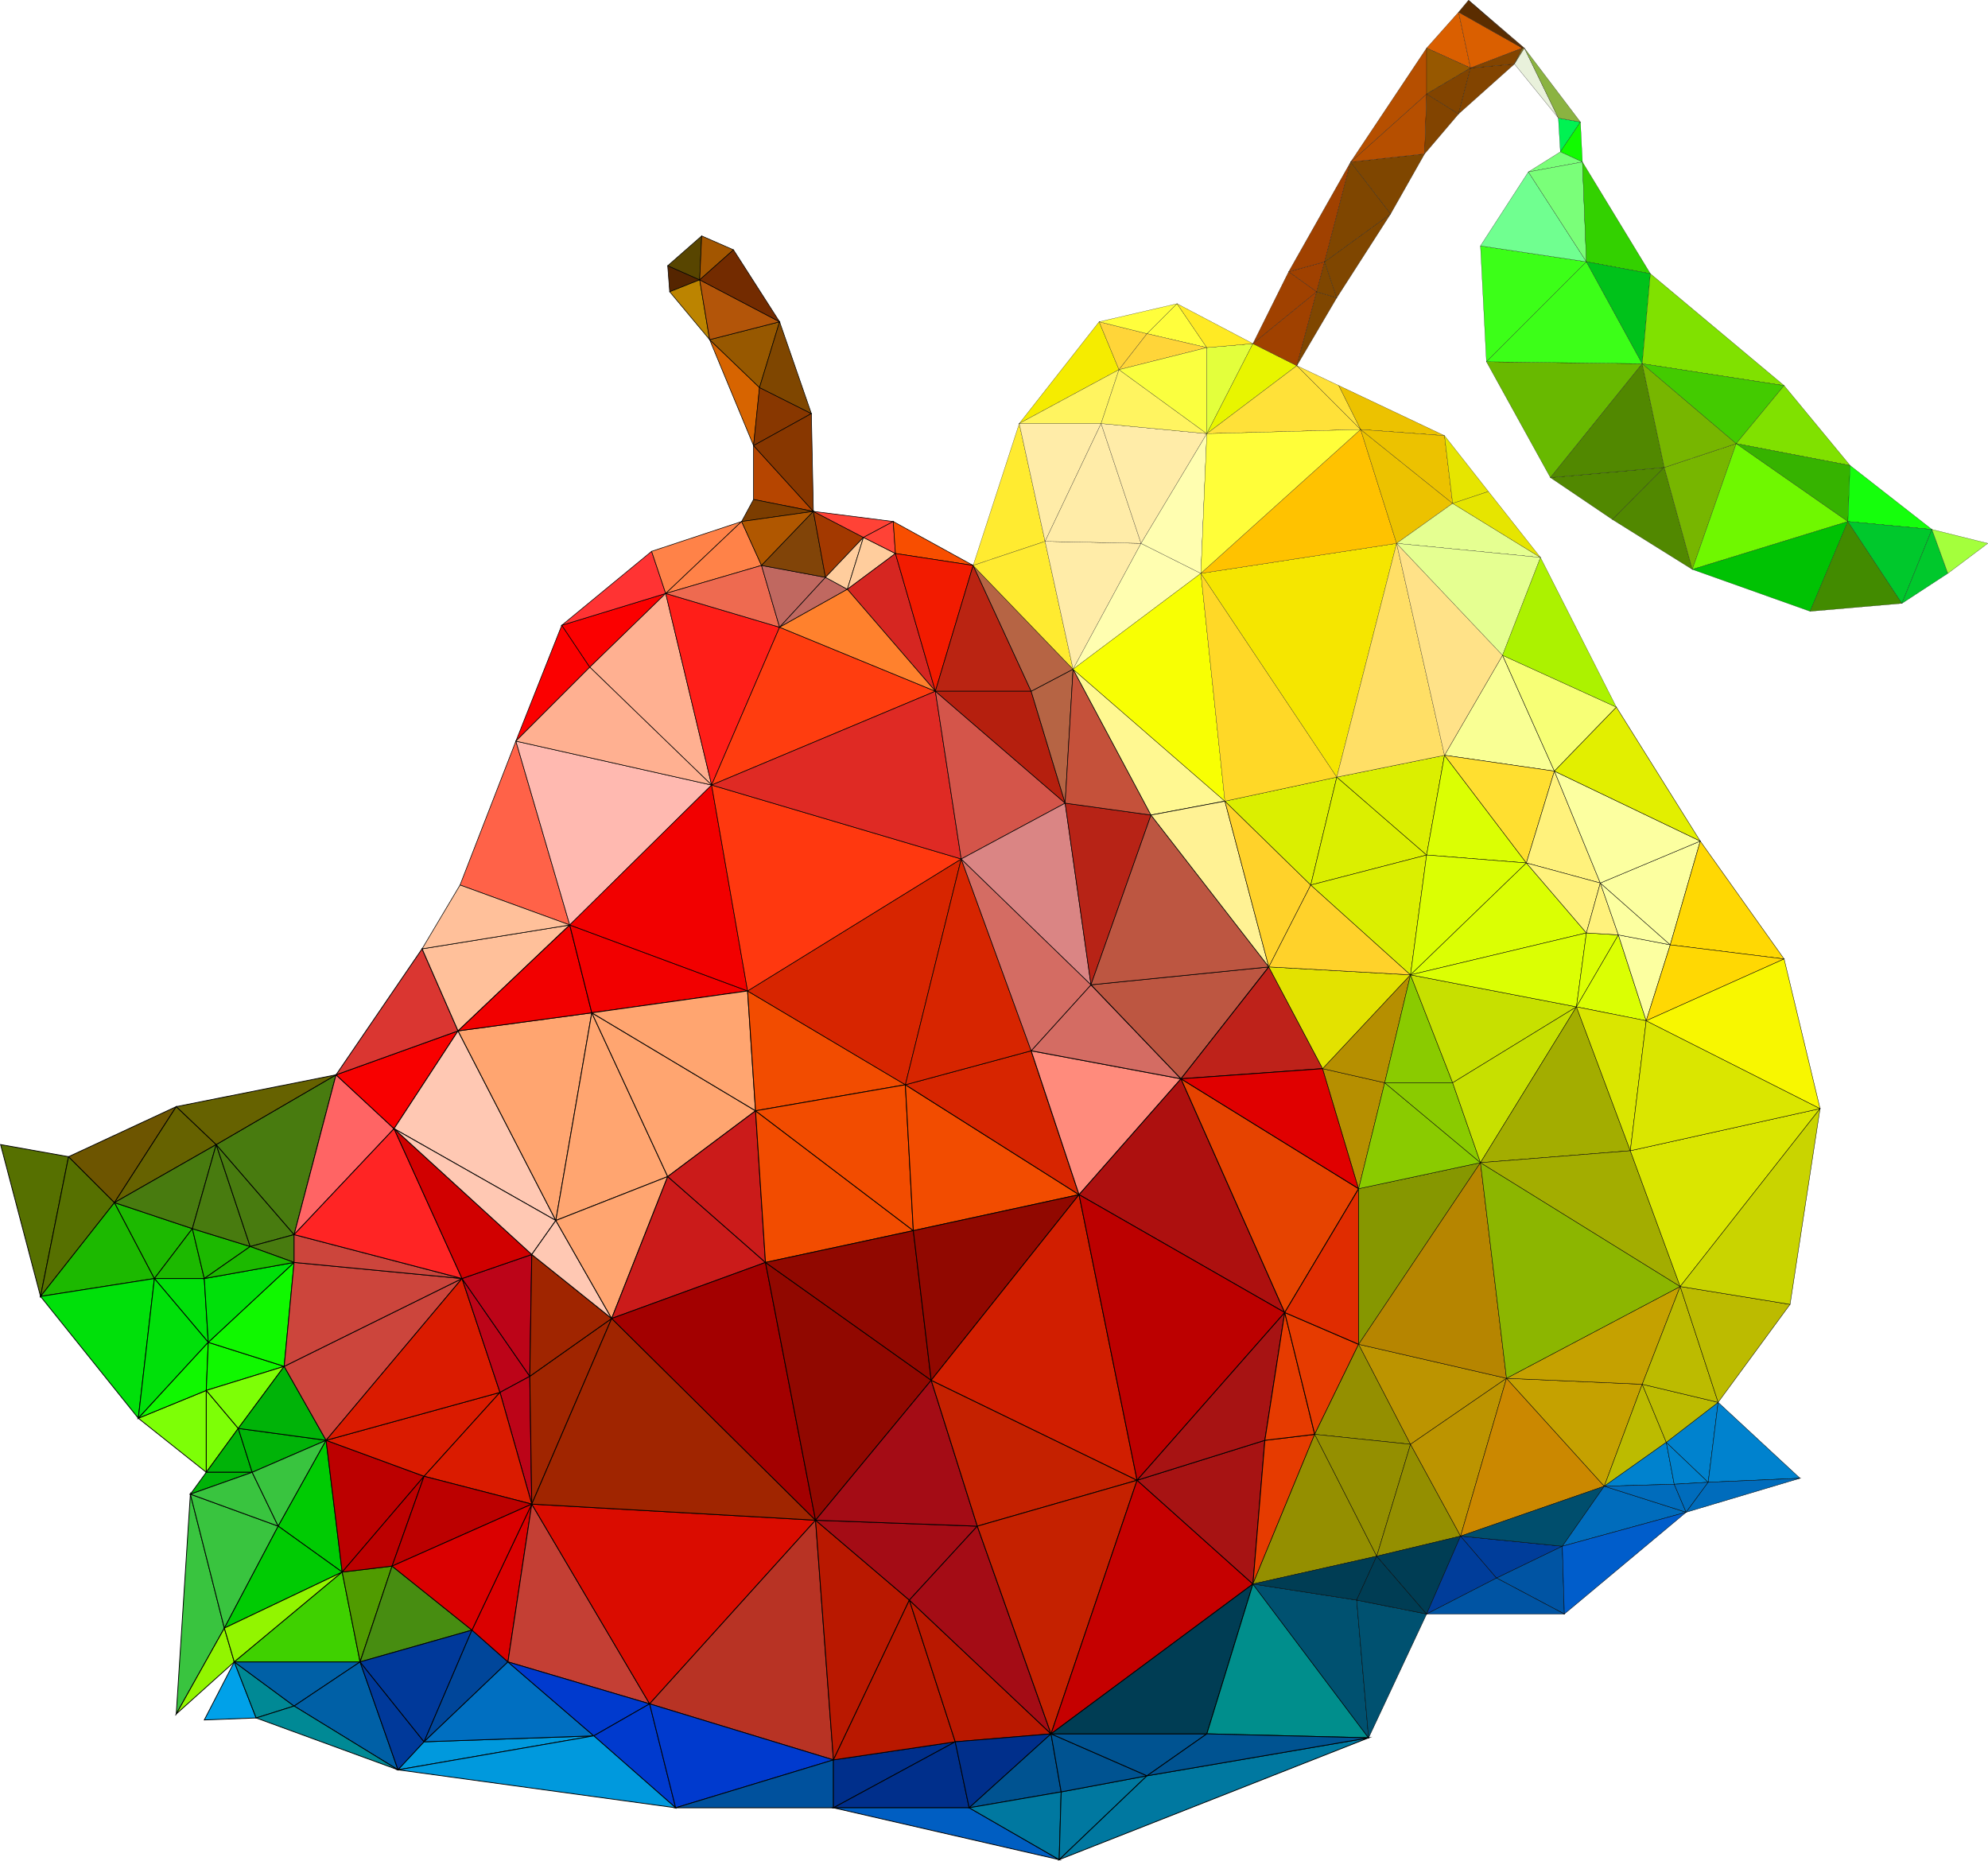 <?xml version="1.0" encoding="utf-8"?>
<!-- Generator: Adobe Illustrator 24.1.0, SVG Export Plug-In . SVG Version: 6.00 Build 0)  -->
<svg version="1.1" baseProfile="tiny" id="图层_1"
	 xmlns="http://www.w3.org/2000/svg" xmlns:xlink="http://www.w3.org/1999/xlink" x="0px" y="0px" viewBox="0 0 1000.4 936.2"
	 xml:space="preserve">
<g>
	<g>
		<polygon fill="#567000" stroke="#000000" stroke-width="0.4" stroke-miterlimit="10" points="0.3,575.9 20.4,652.3 34.5,582 		"/>
		<polygon fill="#567000" stroke="#000000" stroke-width="0.4" stroke-miterlimit="10" points="34.5,582 20.4,652.3 57.6,605.1 		
			"/>
		<polygon fill="#1CB900" stroke="#000000" stroke-width="0.4" stroke-miterlimit="10" points="57.6,605.1 20.4,652.3 77.7,643.3 		
			"/>
		<polygon fill="#00E00A" stroke="#000000" stroke-width="0.4" stroke-miterlimit="10" points="20.4,652.3 69.6,713.6 77.7,643.3 		
			"/>
		<polygon fill="#6D5500" stroke="#000000" stroke-width="0.4" stroke-miterlimit="10" points="34.5,582 57.6,605.1 88.7,556.8 		
			"/>
		<polygon fill="#1CB900" stroke="#000000" stroke-width="0.4" stroke-miterlimit="10" points="57.6,605.1 77.7,643.3 96.8,618.2 		
			"/>
		<polygon fill="#1CB900" stroke="#000000" stroke-width="0.4" stroke-miterlimit="10" points="96.8,618.2 77.7,643.3 102.8,643.3 
					"/>
		<polygon fill="#7DFF06" stroke="#000000" stroke-width="0.4" stroke-miterlimit="10" points="69.6,713.6 103.8,740.8 103.8,699.6 
					"/>
		<polygon fill="#00E00A" stroke="#000000" stroke-width="0.4" stroke-miterlimit="10" points="102.8,643.3 77.7,643.3 104.8,675.4 
					"/>
		<polygon fill="#00E00A" stroke="#000000" stroke-width="0.4" stroke-miterlimit="10" points="77.7,643.3 69.6,713.6 104.8,675.4 
					"/>
		<polygon fill="#10F800" stroke="#000000" stroke-width="0.4" stroke-miterlimit="10" points="69.6,713.6 103.8,699.6 104.8,675.4 
					"/>
		<polygon fill="#666200" stroke="#000000" stroke-width="0.4" stroke-miterlimit="10" points="88.7,556.8 57.6,605.1 108.8,575.9 
					"/>
		<polygon fill="#487B0F" stroke="#000000" stroke-width="0.4" stroke-miterlimit="10" points="57.6,605.1 96.8,618.2 108.8,575.9 
					"/>
		<polygon fill="#39C43F" stroke="#000000" stroke-width="0.4" stroke-miterlimit="10" points="95.8,751.8 88.7,862.4 112.9,819.2 
					"/>
		<polygon fill="#92F500" stroke="#000000" stroke-width="0.4" stroke-miterlimit="10" points="112.9,819.2 88.7,862.4 117.9,836.2 
					"/>
		<polygon fill="#7DFF06" stroke="#000000" stroke-width="0.4" stroke-miterlimit="10" points="103.8,699.6 103.8,740.8 
			119.9,718.7 		"/>
		<polygon fill="#1CB900" stroke="#000000" stroke-width="0.4" stroke-miterlimit="10" points="96.8,618.2 102.8,643.3 125.9,627.2 
					"/>
		<polygon fill="#487B0F" stroke="#000000" stroke-width="0.4" stroke-miterlimit="10" points="108.8,575.9 96.8,618.2 125.9,627.2 
					"/>
		<polygon fill="#00B308" stroke="#000000" stroke-width="0.4" stroke-miterlimit="10" points="119.9,718.7 103.8,740.8 
			126.9,740.8 		"/>
		<polygon fill="#00B308" stroke="#000000" stroke-width="0.4" stroke-miterlimit="10" points="103.8,740.8 95.8,751.8 126.9,740.8 
					"/>
		<polygon fill="#00A1E9" stroke="#000000" stroke-width="0.4" stroke-miterlimit="10" points="117.9,836.2 102.8,865.4 
			128.9,864.4 		"/>
		<polygon fill="#39C43F" stroke="#000000" stroke-width="0.4" stroke-miterlimit="10" points="95.8,751.8 112.9,819.2 140,767.9 		
			"/>
		<polygon fill="#39C43F" stroke="#000000" stroke-width="0.4" stroke-miterlimit="10" points="126.9,740.8 95.8,751.8 140,767.9 		
			"/>
		<polygon fill="#10F800" stroke="#000000" stroke-width="0.4" stroke-miterlimit="10" points="104.8,675.4 103.8,699.6 143,687.5 
					"/>
		<polygon fill="#7DFF06" stroke="#000000" stroke-width="0.4" stroke-miterlimit="10" points="103.8,699.6 119.9,718.7 143,687.5 
					"/>
		<polygon fill="#487B0F" stroke="#000000" stroke-width="0.4" stroke-miterlimit="10" points="108.8,575.9 125.9,627.2 148,621.2 
					"/>
		<polygon fill="#487B0F" stroke="#000000" stroke-width="0.4" stroke-miterlimit="10" points="148,621.2 125.9,627.2 148,635.2 		
			"/>
		<polygon fill="#10F800" stroke="#000000" stroke-width="0.4" stroke-miterlimit="10" points="104.8,675.4 143,687.5 148,635.2 		
			"/>
		<polygon fill="#00E00A" stroke="#000000" stroke-width="0.4" stroke-miterlimit="10" points="102.8,643.3 104.8,675.4 148,635.2 
					"/>
		<polygon fill="#1CB900" stroke="#000000" stroke-width="0.4" stroke-miterlimit="10" points="125.9,627.2 102.8,643.3 148,635.2 
					"/>
		<polygon fill="#008995" stroke="#000000" stroke-width="0.4" stroke-miterlimit="10" points="117.9,836.2 128.9,864.4 148,858.4 
					"/>
		<polygon fill="#00B308" stroke="#000000" stroke-width="0.4" stroke-miterlimit="10" points="119.9,718.7 126.9,740.8 
			164.1,724.7 		"/>
		<polygon fill="#00B308" stroke="#000000" stroke-width="0.4" stroke-miterlimit="10" points="143,687.5 119.9,718.7 164.1,724.7 
					"/>
		<polygon fill="#39C43F" stroke="#000000" stroke-width="0.4" stroke-miterlimit="10" points="126.9,740.8 140,767.9 164.1,724.7 
					"/>
		<polygon fill="#487B0F" stroke="#000000" stroke-width="0.4" stroke-miterlimit="10" points="108.8,575.9 148,621.2 169.1,540.8 
					"/>
		<polygon fill="#666200" stroke="#000000" stroke-width="0.4" stroke-miterlimit="10" points="88.7,556.8 108.8,575.9 169.1,540.8 
					"/>
		<polygon fill="#00CB03" stroke="#000000" stroke-width="0.4" stroke-miterlimit="10" points="164.1,724.7 140,767.9 172.2,791 		
			"/>
		<polygon fill="#00CB03" stroke="#000000" stroke-width="0.4" stroke-miterlimit="10" points="140,767.9 112.9,819.2 172.2,791 		
			"/>
		<polygon fill="#92F500" stroke="#000000" stroke-width="0.4" stroke-miterlimit="10" points="112.9,819.2 117.9,836.2 172.2,791 
					"/>
		<polygon fill="#0060A6" stroke="#000000" stroke-width="0.4" stroke-miterlimit="10" points="117.9,836.2 148,858.4 181.2,836.2 
					"/>
		<polygon fill="#3FD100" stroke="#000000" stroke-width="0.4" stroke-miterlimit="10" points="172.2,791 117.9,836.2 181.2,836.2 
					"/>
		<polygon fill="#509B00" stroke="#000000" stroke-width="0.4" stroke-miterlimit="10" points="172.2,791 181.2,836.2 197.3,788 		
			"/>
		<polygon fill="#FF6464" stroke="#000000" stroke-width="0.4" stroke-miterlimit="10" points="169.1,540.8 148,621.2 198.3,567.9 
					"/>
		<polygon fill="#0060A6" stroke="#000000" stroke-width="0.4" stroke-miterlimit="10" points="181.2,836.2 148,858.4 200.3,890.5 
					"/>
		<polygon fill="#008995" stroke="#000000" stroke-width="0.4" stroke-miterlimit="10" points="148,858.4 128.9,864.4 200.3,890.5 
					"/>
		<polygon fill="#BC0000" stroke="#000000" stroke-width="0.4" stroke-miterlimit="10" points="164.1,724.7 172.2,791 213.4,742.8 
					"/>
		<polygon fill="#BC0000" stroke="#000000" stroke-width="0.4" stroke-miterlimit="10" points="172.2,791 197.3,788 213.4,742.8 		
			"/>
		<polygon fill="#00399A" stroke="#000000" stroke-width="0.4" stroke-miterlimit="10" points="181.2,836.2 200.3,890.5 
			213.4,876.4 		"/>
		<polygon fill="#F80000" stroke="#000000" stroke-width="0.4" stroke-miterlimit="10" points="169.1,540.8 198.3,567.9 
			230.5,518.7 		"/>
		<polygon fill="#DA3631" stroke="#000000" stroke-width="0.4" stroke-miterlimit="10" points="212.4,477.4 169.1,540.8 
			230.5,518.7 		"/>
		<polygon fill="#CC453C" stroke="#000000" stroke-width="0.4" stroke-miterlimit="10" points="143,687.5 164.1,724.7 232.5,643.3 
					"/>
		<polygon fill="#CC453C" stroke="#000000" stroke-width="0.4" stroke-miterlimit="10" points="148,635.2 143,687.5 232.5,643.3 		
			"/>
		<polygon fill="#CC453C" stroke="#000000" stroke-width="0.4" stroke-miterlimit="10" points="148,621.2 148,635.2 232.5,643.3 		
			"/>
		<polygon fill="#FF2424" stroke="#000000" stroke-width="0.4" stroke-miterlimit="10" points="198.3,567.9 148,621.2 232.5,643.3 
					"/>
		<polygon fill="#478D11" stroke="#000000" stroke-width="0.4" stroke-miterlimit="10" points="197.3,788 181.2,836.2 237.5,820.2 
					"/>
		<polygon fill="#00399A" stroke="#000000" stroke-width="0.4" stroke-miterlimit="10" points="181.2,836.2 213.4,876.4 
			237.5,820.2 		"/>
		<polygon fill="#DA1B00" stroke="#000000" stroke-width="0.4" stroke-miterlimit="10" points="164.1,724.7 213.4,742.8 
			251.6,700.6 		"/>
		<polygon fill="#DA1B00" stroke="#000000" stroke-width="0.4" stroke-miterlimit="10" points="232.5,643.3 164.1,724.7 
			251.6,700.6 		"/>
		<polygon fill="#00469A" stroke="#000000" stroke-width="0.4" stroke-miterlimit="10" points="237.5,820.2 213.4,876.4 
			255.6,836.2 		"/>
		<polygon fill="#BC0418" stroke="#000000" stroke-width="0.4" stroke-miterlimit="10" points="232.5,643.3 251.6,700.6 
			266.6,692.5 		"/>
		<polygon fill="#DA0000" stroke="#000000" stroke-width="0.4" stroke-miterlimit="10" points="237.5,820.2 255.6,836.2 
			267.6,756.8 		"/>
		<polygon fill="#BC0418" stroke="#000000" stroke-width="0.4" stroke-miterlimit="10" points="266.6,692.5 251.6,700.6 
			267.6,756.8 		"/>
		<polygon fill="#DA1B00" stroke="#000000" stroke-width="0.4" stroke-miterlimit="10" points="251.6,700.6 213.4,742.8 
			267.6,756.8 		"/>
		<polygon fill="#BC0000" stroke="#000000" stroke-width="0.4" stroke-miterlimit="10" points="213.4,742.8 197.3,788 267.6,756.8 
					"/>
		<polygon fill="#DA0000" stroke="#000000" stroke-width="0.4" stroke-miterlimit="10" points="197.3,788 237.5,820.2 267.6,756.8 
					"/>
		<polygon fill="#BC0418" stroke="#000000" stroke-width="0.4" stroke-miterlimit="10" points="232.5,643.3 266.6,692.5 
			267.6,631.2 		"/>
		<polygon fill="#D10000" stroke="#000000" stroke-width="0.4" stroke-miterlimit="10" points="198.3,567.9 232.5,643.3 
			267.6,631.2 		"/>
		<polygon fill="#FFC8B3" stroke="#000000" stroke-width="0.4" stroke-miterlimit="10" points="230.5,518.7 198.3,567.9 
			279.7,614.1 		"/>
		<polygon fill="#FFC8B3" stroke="#000000" stroke-width="0.4" stroke-miterlimit="10" points="198.3,567.9 267.6,631.2 
			279.7,614.1 		"/>
		<polygon fill="#FFC09A" stroke="#000000" stroke-width="0.4" stroke-miterlimit="10" points="212.4,477.4 230.5,518.7 
			286.7,465.4 		"/>
		<polygon fill="#FFA570" stroke="#000000" stroke-width="0.4" stroke-miterlimit="10" points="230.5,518.7 279.7,614.1 
			297.8,509.6 		"/>
		<polygon fill="#F20000" stroke="#000000" stroke-width="0.4" stroke-miterlimit="10" points="286.7,465.4 230.5,518.7 
			297.8,509.6 		"/>
		<polygon fill="#0099DD" stroke="#000000" stroke-width="0.4" stroke-miterlimit="10" points="213.4,876.4 200.3,890.5 
			298.8,873.4 		"/>
		<polygon fill="#006FC1" stroke="#000000" stroke-width="0.4" stroke-miterlimit="10" points="255.6,836.2 213.4,876.4 
			298.8,873.4 		"/>
		<polygon fill="#A02500" stroke="#000000" stroke-width="0.4" stroke-miterlimit="10" points="266.6,692.5 267.6,756.8 
			307.8,663.4 		"/>
		<polygon fill="#A02500" stroke="#000000" stroke-width="0.4" stroke-miterlimit="10" points="267.6,631.2 266.6,692.5 
			307.8,663.4 		"/>
		<polygon fill="#FFC8B3" stroke="#000000" stroke-width="0.4" stroke-miterlimit="10" points="279.7,614.1 267.6,631.2 
			307.8,663.4 		"/>
		<polygon fill="#C43F34" stroke="#000000" stroke-width="0.4" stroke-miterlimit="10" points="267.6,756.8 255.6,836.2 
			326.9,857.3 		"/>
		<polygon fill="#003ACE" stroke="#000000" stroke-width="0.4" stroke-miterlimit="10" points="255.6,836.2 298.8,873.4 
			326.9,857.3 		"/>
		<polygon fill="#FFA570" stroke="#000000" stroke-width="0.4" stroke-miterlimit="10" points="297.8,509.6 279.7,614.1 336,592 		
			"/>
		<polygon fill="#FFA570" stroke="#000000" stroke-width="0.4" stroke-miterlimit="10" points="279.7,614.1 307.8,663.4 336,592 		
			"/>
		<polygon fill="#003ACE" stroke="#000000" stroke-width="0.4" stroke-miterlimit="10" points="326.9,857.3 298.8,873.4 340,909.6 
					"/>
		<polygon fill="#0099DD" stroke="#000000" stroke-width="0.4" stroke-miterlimit="10" points="298.8,873.4 200.3,890.5 340,909.6 
					"/>
		<polygon fill="#F20000" stroke="#000000" stroke-width="0.4" stroke-miterlimit="10" points="286.7,465.4 297.8,509.6 
			376.2,498.6 		"/>
		<polygon fill="#FFA570" stroke="#000000" stroke-width="0.4" stroke-miterlimit="10" points="297.8,509.6 336,592 380.2,558.9 		
			"/>
		<polygon fill="#FFA570" stroke="#000000" stroke-width="0.4" stroke-miterlimit="10" points="376.2,498.6 297.8,509.6 
			380.2,558.9 		"/>
		<polygon fill="#CB1B1A" stroke="#000000" stroke-width="0.4" stroke-miterlimit="10" points="336,592 307.8,663.4 385.2,635.2 		
			"/>
		<polygon fill="#CB1B1A" stroke="#000000" stroke-width="0.4" stroke-miterlimit="10" points="380.2,558.9 336,592 385.2,635.2 		
			"/>
		<polygon fill="#DA0C00" stroke="#000000" stroke-width="0.4" stroke-miterlimit="10" points="267.6,756.8 326.9,857.3 
			410.4,764.9 		"/>
		<polygon fill="#A02500" stroke="#000000" stroke-width="0.4" stroke-miterlimit="10" points="307.8,663.4 267.6,756.8 
			410.4,764.9 		"/>
		<polygon fill="#A30000" stroke="#000000" stroke-width="0.4" stroke-miterlimit="10" points="385.2,635.2 307.8,663.4 
			410.4,764.9 		"/>
		<polygon fill="#B83324" stroke="#000000" stroke-width="0.4" stroke-miterlimit="10" points="410.4,764.9 326.9,857.3 
			419.4,885.5 		"/>
		<polygon fill="#003ACE" stroke="#000000" stroke-width="0.4" stroke-miterlimit="10" points="326.9,857.3 340,909.6 419.4,885.5 
					"/>
		<polygon fill="#00519D" stroke="#000000" stroke-width="0.4" stroke-miterlimit="10" points="340,909.6 419.4,909.6 419.4,885.5 
					"/>
		<polygon fill="#F24C00" stroke="#000000" stroke-width="0.4" stroke-miterlimit="10" points="376.2,498.6 380.2,558.9 
			455.6,545.8 		"/>
		<polygon fill="#B91800" stroke="#000000" stroke-width="0.4" stroke-miterlimit="10" points="410.4,764.9 419.4,885.5 
			457.6,805.1 		"/>
		<polygon fill="#F24C00" stroke="#000000" stroke-width="0.4" stroke-miterlimit="10" points="380.2,558.9 385.2,635.2 
			459.6,619.2 		"/>
		<polygon fill="#F24C00" stroke="#000000" stroke-width="0.4" stroke-miterlimit="10" points="455.6,545.8 380.2,558.9 
			459.6,619.2 		"/>
		<polygon fill="#910800" stroke="#000000" stroke-width="0.4" stroke-miterlimit="10" points="385.2,635.2 410.4,764.9 
			468.6,694.5 		"/>
		<polygon fill="#910800" stroke="#000000" stroke-width="0.4" stroke-miterlimit="10" points="459.6,619.2 385.2,635.2 
			468.6,694.5 		"/>
		<polygon fill="#002F8B" stroke="#000000" stroke-width="0.4" stroke-miterlimit="10" points="419.4,885.5 419.4,909.6 
			480.7,876.4 		"/>
		<polygon fill="#B91800" stroke="#000000" stroke-width="0.4" stroke-miterlimit="10" points="457.6,805.1 419.4,885.5 
			480.7,876.4 		"/>
		<polygon fill="#002F8B" stroke="#000000" stroke-width="0.4" stroke-miterlimit="10" points="480.7,876.4 419.4,909.6 
			487.7,909.6 		"/>
		<polygon fill="#A40C15" stroke="#000000" stroke-width="0.4" stroke-miterlimit="10" points="410.4,764.9 457.6,805.1 
			491.8,767.9 		"/>
		<polygon fill="#A40C15" stroke="#000000" stroke-width="0.4" stroke-miterlimit="10" points="468.6,694.5 410.4,764.9 
			491.8,767.9 		"/>
		<polygon fill="#B91800" stroke="#000000" stroke-width="0.4" stroke-miterlimit="10" points="457.6,805.1 480.7,876.4 
			528.9,872.4 		"/>
		<polygon fill="#A40C15" stroke="#000000" stroke-width="0.4" stroke-miterlimit="10" points="491.8,767.9 457.6,805.1 
			528.9,872.4 		"/>
		<polygon fill="#002F8B" stroke="#000000" stroke-width="0.4" stroke-miterlimit="10" points="480.7,876.4 487.7,909.6 
			528.9,872.4 		"/>
		<polygon fill="#005EC2" stroke="#000000" stroke-width="0.4" stroke-miterlimit="10" points="487.7,909.6 419.4,909.6 533,935.7 
					"/>
		<polygon fill="#005391" stroke="#000000" stroke-width="0.4" stroke-miterlimit="10" points="528.9,872.4 487.7,909.6 534,901.6 
					"/>
		<polygon fill="#0078A0" stroke="#000000" stroke-width="0.4" stroke-miterlimit="10" points="487.7,909.6 533,935.7 534,901.6 		
			"/>
		<polygon fill="#F24C00" stroke="#000000" stroke-width="0.4" stroke-miterlimit="10" points="455.6,545.8 459.6,619.2 543,601.1 
					"/>
		<polygon fill="#D72500" stroke="#000000" stroke-width="0.4" stroke-miterlimit="10" points="518.9,528.7 455.6,545.8 543,601.1 
					"/>
		<polygon fill="#910800" stroke="#000000" stroke-width="0.4" stroke-miterlimit="10" points="459.6,619.2 468.6,694.5 543,601.1 
					"/>
		<polygon fill="#C52100" stroke="#000000" stroke-width="0.4" stroke-miterlimit="10" points="468.6,694.5 491.8,767.9 
			572.2,744.8 		"/>
		<polygon fill="#D11E00" stroke="#000000" stroke-width="0.4" stroke-miterlimit="10" points="543,601.1 468.6,694.5 572.2,744.8 
					"/>
		<polygon fill="#C52100" stroke="#000000" stroke-width="0.4" stroke-miterlimit="10" points="491.8,767.9 528.9,872.4 
			572.2,744.8 		"/>
		<polygon fill="#0078A0" stroke="#000000" stroke-width="0.4" stroke-miterlimit="10" points="534,901.6 533,935.7 577.2,893.5 		
			"/>
		<polygon fill="#005391" stroke="#000000" stroke-width="0.4" stroke-miterlimit="10" points="528.9,872.4 534,901.6 577.2,893.5 
					"/>
		<polygon fill="#FF8B7C" stroke="#000000" stroke-width="0.4" stroke-miterlimit="10" points="518.9,528.7 543,601.1 594.3,542.8 
					"/>
		<polygon fill="#D46C63" stroke="#000000" stroke-width="0.4" stroke-miterlimit="10" points="549,495.5 518.9,528.7 594.3,542.8 
					"/>
		<polygon fill="#005391" stroke="#000000" stroke-width="0.4" stroke-miterlimit="10" points="528.9,872.4 577.2,893.5 
			607.3,872.4 		"/>
		<polygon fill="#C50000" stroke="#000000" stroke-width="0.4" stroke-miterlimit="10" points="572.2,744.8 528.9,872.4 630.5,797 
					"/>
		<polygon fill="#003D54" stroke="#000000" stroke-width="0.4" stroke-miterlimit="10" points="528.9,872.4 607.3,872.4 630.5,797 
					"/>
		<polygon fill="#A71313" stroke="#000000" stroke-width="0.4" stroke-miterlimit="10" points="572.2,744.8 630.5,797 636.5,724.7 
					"/>
		<polygon fill="#BD5641" stroke="#000000" stroke-width="0.4" stroke-miterlimit="10" points="549,495.5 594.3,542.8 638.5,486.5 
					"/>
		<polygon fill="#AD100F" stroke="#000000" stroke-width="0.4" stroke-miterlimit="10" points="594.3,542.8 543,601.1 646.5,660.4 
					"/>
		<polygon fill="#BC0000" stroke="#000000" stroke-width="0.4" stroke-miterlimit="10" points="543,601.1 572.2,744.8 646.5,660.4 
					"/>
		<polygon fill="#A71313" stroke="#000000" stroke-width="0.4" stroke-miterlimit="10" points="572.2,744.8 636.5,724.7 
			646.5,660.4 		"/>
		<polygon fill="#E63B00" stroke="#000000" stroke-width="0.4" stroke-miterlimit="10" points="636.5,724.7 630.5,797 661.6,721.7 
					"/>
		<polygon fill="#E63B00" stroke="#000000" stroke-width="0.4" stroke-miterlimit="10" points="646.5,660.4 636.5,724.7 
			661.6,721.7 		"/>
		<polygon fill="#BE221A" stroke="#000000" stroke-width="0.4" stroke-miterlimit="10" points="638.5,486.5 594.3,542.8 
			665.6,537.7 		"/>
		<polygon fill="#E64300" stroke="#000000" stroke-width="0.4" stroke-miterlimit="10" points="594.3,542.8 646.5,660.4 
			683.7,598.1 		"/>
		<polygon fill="#E00000" stroke="#000000" stroke-width="0.4" stroke-miterlimit="10" points="665.6,537.7 594.3,542.8 
			683.7,598.1 		"/>
		<polygon fill="#E63B00" stroke="#000000" stroke-width="0.4" stroke-miterlimit="10" points="646.5,660.4 661.6,721.7 
			683.7,676.4 		"/>
		<polygon fill="#E02C00" stroke="#000000" stroke-width="0.4" stroke-miterlimit="10" points="683.7,598.1 646.5,660.4 
			683.7,676.4 		"/>
		<polygon fill="#008E8C" stroke="#000000" stroke-width="0.4" stroke-miterlimit="10" points="630.5,797 607.3,872.4 688.7,874.4 
					"/>
		<polygon fill="#0078A0" stroke="#000000" stroke-width="0.4" stroke-miterlimit="10" points="577.2,893.5 533,935.7 688.7,874.4 
					"/>
		<polygon fill="#005391" stroke="#000000" stroke-width="0.4" stroke-miterlimit="10" points="607.3,872.4 577.2,893.5 
			688.7,874.4 		"/>
	</g>
	<g>
		<polygon fill="#FF6248" stroke="#000000" stroke-width="0.3" stroke-miterlimit="10" points="259.6,372.9 231.5,445.3 
			286.7,465.4 		"/>
		<polygon fill="#FFC09A" stroke="#000000" stroke-width="0.3" stroke-miterlimit="10" points="231.5,445.3 212.4,477.4 
			286.7,465.4 		"/>
		<polygon fill="#FB0000" stroke="#000000" stroke-width="0.3" stroke-miterlimit="10" points="282.7,314.6 259.6,372.9 
			296.8,335.7 		"/>
		<polygon fill="#FB0000" stroke="#000000" stroke-width="0.3" stroke-miterlimit="10" points="282.7,314.6 296.8,335.7 335,298.6 
					"/>
		<polygon fill="#FF3333" stroke="#000000" stroke-width="0.3" stroke-miterlimit="10" points="327.9,277.4 282.7,314.6 335,298.6 
					"/>
		<polygon fill="#552500" stroke="#000000" stroke-width="0.3" stroke-miterlimit="10" points="336,133.7 337,146.8 352.1,140.8 		
			"/>
		<polygon fill="#584500" stroke="#000000" stroke-width="0.3" stroke-miterlimit="10" points="336,133.7 352.1,140.8 353.1,118.7 
					"/>
		<polygon fill="#BC8400" stroke="#000000" stroke-width="0.3" stroke-miterlimit="10" points="352.1,140.8 337,146.8 357.1,170.9 
					"/>
		<polygon fill="#FFB091" stroke="#000000" stroke-width="0.3" stroke-miterlimit="10" points="335,298.6 296.8,335.7 358.1,395 		
			"/>
		<polygon fill="#FFB9B0" stroke="#000000" stroke-width="0.3" stroke-miterlimit="10" points="259.6,372.9 286.7,465.4 358.1,395 
					"/>
		<polygon fill="#FFB091" stroke="#000000" stroke-width="0.3" stroke-miterlimit="10" points="296.8,335.7 259.6,372.9 358.1,395 
					"/>
		<polygon fill="#A35600" stroke="#000000" stroke-width="0.3" stroke-miterlimit="10" points="353.1,118.7 352.1,140.8 
			369.1,125.7 		"/>
		<polygon fill="#FF8248" stroke="#000000" stroke-width="0.3" stroke-miterlimit="10" points="327.9,277.4 335,298.6 373.2,262.4 
					"/>
		<polygon fill="#F20000" stroke="#000000" stroke-width="0.3" stroke-miterlimit="10" points="358.1,395 286.7,465.4 376.2,498.6 
					"/>
		<polygon fill="#D76400" stroke="#000000" stroke-width="0.3" stroke-miterlimit="10" points="357.1,170.9 379.2,224.2 382.2,195 
					"/>
		<polygon fill="#FF8248" stroke="#000000" stroke-width="0.3" stroke-miterlimit="10" points="373.2,262.4 335,298.6 383.2,284.5 
					"/>
		<polygon fill="#FF1E18" stroke="#000000" stroke-width="0.3" stroke-miterlimit="10" points="335,298.6 358.1,395 392.3,315.6 		
			"/>
		<polygon fill="#EE6A50" stroke="#000000" stroke-width="0.3" stroke-miterlimit="10" points="383.2,284.5 335,298.6 392.3,315.6 
					"/>
		<polygon fill="#975800" stroke="#000000" stroke-width="0.3" stroke-miterlimit="10" points="357.1,170.9 382.2,195 392.3,161.9 
					"/>
		<polygon fill="#B35509" stroke="#000000" stroke-width="0.3" stroke-miterlimit="10" points="352.1,140.8 357.1,170.9 
			392.3,161.9 		"/>
		<polygon fill="#732B00" stroke="#000000" stroke-width="0.3" stroke-miterlimit="10" points="369.1,125.7 352.1,140.8 
			392.3,161.9 		"/>
		<polygon fill="#883700" stroke="#000000" stroke-width="0.3" stroke-miterlimit="10" points="382.2,195 379.2,224.2 408.3,208.1 
					"/>
		<polygon fill="#7F4600" stroke="#000000" stroke-width="0.3" stroke-miterlimit="10" points="392.3,161.9 382.2,195 408.3,208.1 
					"/>
		<polygon fill="#B64500" stroke="#000000" stroke-width="0.3" stroke-miterlimit="10" points="379.2,224.2 379.2,251.3 
			409.3,257.3 		"/>
		<polygon fill="#883700" stroke="#000000" stroke-width="0.3" stroke-miterlimit="10" points="408.3,208.1 379.2,224.2 
			409.3,257.3 		"/>
		<polygon fill="#7C3D00" stroke="#000000" stroke-width="0.3" stroke-miterlimit="10" points="379.2,251.3 373.2,262.4 
			409.3,257.3 		"/>
		<polygon fill="#B05700" stroke="#000000" stroke-width="0.3" stroke-miterlimit="10" points="373.2,262.4 383.2,284.5 
			409.3,257.3 		"/>
		<polygon fill="#C06860" stroke="#000000" stroke-width="0.3" stroke-miterlimit="10" points="383.2,284.5 392.3,315.6 
			415.4,290.5 		"/>
		<polygon fill="#814408" stroke="#000000" stroke-width="0.3" stroke-miterlimit="10" points="409.3,257.3 383.2,284.5 
			415.4,290.5 		"/>
		<polygon fill="#C06860" stroke="#000000" stroke-width="0.3" stroke-miterlimit="10" points="415.4,290.5 392.3,315.6 
			426.4,296.5 		"/>
		<polygon fill="#A33900" stroke="#000000" stroke-width="0.3" stroke-miterlimit="10" points="409.3,257.3 415.4,290.5 
			434.5,270.4 		"/>
		<polygon fill="#FFCD9D" stroke="#000000" stroke-width="0.3" stroke-miterlimit="10" points="415.4,290.5 426.4,296.5 
			434.5,270.4 		"/>
		<polygon fill="#FF4236" stroke="#000000" stroke-width="0.3" stroke-miterlimit="10" points="409.3,257.3 434.5,270.4 
			449.5,262.4 		"/>
		<polygon fill="#FFCD9D" stroke="#000000" stroke-width="0.3" stroke-miterlimit="10" points="434.5,270.4 426.4,296.5 
			450.6,278.5 		"/>
		<polygon fill="#FF4236" stroke="#000000" stroke-width="0.3" stroke-miterlimit="10" points="449.5,262.4 434.5,270.4 
			450.6,278.5 		"/>
		<polygon fill="#D62621" stroke="#000000" stroke-width="0.3" stroke-miterlimit="10" points="450.6,278.5 426.4,296.5 
			470.7,347.8 		"/>
		<polygon fill="#FF3D0F" stroke="#000000" stroke-width="0.3" stroke-miterlimit="10" points="392.3,315.6 358.1,395 470.7,347.8 
					"/>
		<polygon fill="#FF812D" stroke="#000000" stroke-width="0.3" stroke-miterlimit="10" points="426.4,296.5 392.3,315.6 
			470.7,347.8 		"/>
		<polygon fill="#D72500" stroke="#000000" stroke-width="0.3" stroke-miterlimit="10" points="376.2,498.6 455.6,545.8 
			483.7,432.2 		"/>
		<polygon fill="#FF380F" stroke="#000000" stroke-width="0.3" stroke-miterlimit="10" points="358.1,395 376.2,498.6 483.7,432.2 
					"/>
		<polygon fill="#DF2A24" stroke="#000000" stroke-width="0.3" stroke-miterlimit="10" points="470.7,347.8 358.1,395 483.7,432.2 
					"/>
		<polygon fill="#F84E00" stroke="#000000" stroke-width="0.3" stroke-miterlimit="10" points="449.5,262.4 450.6,278.5 
			489.7,284.5 		"/>
		<polygon fill="#F21B00" stroke="#000000" stroke-width="0.3" stroke-miterlimit="10" points="450.6,278.5 470.7,347.8 
			489.7,284.5 		"/>
		<polygon fill="#D72500" stroke="#000000" stroke-width="0.3" stroke-miterlimit="10" points="483.7,432.2 455.6,545.8 
			518.9,528.7 		"/>
		<polygon fill="#BA2412" stroke="#000000" stroke-width="0.3" stroke-miterlimit="10" points="489.7,284.5 470.7,347.8 
			518.9,347.8 		"/>
		<polygon fill="#D4554A" stroke="#000000" stroke-width="0.3" stroke-miterlimit="10" points="470.7,347.8 483.7,432.2 536,404.1 
					"/>
		<polygon fill="#B51F0E" stroke="#000000" stroke-width="0.3" stroke-miterlimit="10" points="518.9,347.8 470.7,347.8 536,404.1 
					"/>
		<polygon fill="#B66444" stroke="#000000" stroke-width="0.3" stroke-miterlimit="10" points="518.9,347.8 536,404.1 540,336.7 		
			"/>
		<polygon fill="#B66444" stroke="#000000" stroke-width="0.3" stroke-miterlimit="10" points="489.7,284.5 518.9,347.8 540,336.7 
					"/>
		<polygon fill="#D46C63" stroke="#000000" stroke-width="0.3" stroke-miterlimit="10" points="483.7,432.2 518.9,528.7 549,495.5 
					"/>
		<polygon fill="#DA8584" stroke="#000000" stroke-width="0.3" stroke-miterlimit="10" points="536,404.1 483.7,432.2 549,495.5 		
			"/>
		<polygon fill="#B72316" stroke="#000000" stroke-width="0.3" stroke-miterlimit="10" points="536,404.1 549,495.5 579.2,410.1 		
			"/>
		<polygon fill="#C5513A" stroke="#000000" stroke-width="0.3" stroke-miterlimit="10" points="540,336.7 536,404.1 579.2,410.1 		
			"/>
		<polygon fill="#FFF891" stroke="#000000" stroke-width="0.3" stroke-miterlimit="10" points="540,336.7 579.2,410.1 616.4,403.1 
					"/>
		<polygon fill="#BD5641" stroke="#000000" stroke-width="0.3" stroke-miterlimit="10" points="579.2,410.1 549,495.5 638.5,486.5 
					"/>
		<polygon fill="#FFF294" stroke="#000000" stroke-width="0.3" stroke-miterlimit="10" points="616.4,403.1 579.2,410.1 
			638.5,486.5 		"/>
	</g>
	<g>
		<polygon fill="#FFD22A" stroke="#000000" stroke-width="0.2" stroke-miterlimit="10" points="616.4,403.1 638.5,486.5 
			659.6,445.3 		"/>
		<polygon fill="#DBEF00" stroke="#000000" stroke-width="0.2" stroke-miterlimit="10" points="616.4,403.1 659.6,445.3 672.7,391 
					"/>
		<polygon fill="#005170" stroke="#000000" stroke-width="0.2" stroke-miterlimit="10" points="682.7,805.1 630.5,797 688.7,874.4 
					"/>
		<polygon fill="#948F00" stroke="#000000" stroke-width="0.2" stroke-miterlimit="10" points="661.6,721.7 630.5,797 692.8,783 		
			"/>
		<polygon fill="#003D54" stroke="#000000" stroke-width="0.2" stroke-miterlimit="10" points="630.5,797 682.7,805.1 692.8,783 		
			"/>
		<polygon fill="#B68F00" stroke="#000000" stroke-width="0.2" stroke-miterlimit="10" points="665.6,537.7 683.7,598.1 
			696.8,544.8 		"/>
		<polygon fill="#E3E200" stroke="#000000" stroke-width="0.2" stroke-miterlimit="10" points="638.5,486.5 665.6,537.7 
			709.8,490.5 		"/>
		<polygon fill="#B68F00" stroke="#000000" stroke-width="0.2" stroke-miterlimit="10" points="665.6,537.7 696.8,544.8 
			709.8,490.5 		"/>
		<polygon fill="#FFD22A" stroke="#000000" stroke-width="0.2" stroke-miterlimit="10" points="659.6,445.3 638.5,486.5 
			709.8,490.5 		"/>
		<polygon fill="#948F00" stroke="#000000" stroke-width="0.2" stroke-miterlimit="10" points="683.7,676.4 661.6,721.7 
			709.8,726.7 		"/>
		<polygon fill="#948F00" stroke="#000000" stroke-width="0.2" stroke-miterlimit="10" points="661.6,721.7 692.8,783 709.8,726.7 
					"/>
		<polygon fill="#005170" stroke="#000000" stroke-width="0.2" stroke-miterlimit="10" points="682.7,805.1 688.7,874.4 
			717.9,812.1 		"/>
		<polygon fill="#003D54" stroke="#000000" stroke-width="0.2" stroke-miterlimit="10" points="692.8,783 682.7,805.1 717.9,812.1 
					"/>
		<polygon fill="#DBEF00" stroke="#000000" stroke-width="0.2" stroke-miterlimit="10" points="672.7,391 659.6,445.3 717.9,430.2 
					"/>
		<polygon fill="#DBEF00" stroke="#000000" stroke-width="0.2" stroke-miterlimit="10" points="659.6,445.3 709.8,490.5 
			717.9,430.2 		"/>
		<polygon fill="#DBEF00" stroke="#000000" stroke-width="0.2" stroke-miterlimit="10" points="672.7,391 717.9,430.2 726.9,380 		
			"/>
		<polygon fill="#8ACB00" stroke="#000000" stroke-width="0.2" stroke-miterlimit="10" points="709.8,490.5 696.8,544.8 731,544.8 
					"/>
		<polygon fill="#948F00" stroke="#000000" stroke-width="0.2" stroke-miterlimit="10" points="709.8,726.7 692.8,783 735,772.9 		
			"/>
		<polygon fill="#003D54" stroke="#000000" stroke-width="0.2" stroke-miterlimit="10" points="692.8,783 717.9,812.1 735,772.9 		
			"/>
		<polygon fill="#869700" stroke="#000000" stroke-width="0.2" stroke-miterlimit="10" points="683.7,598.1 683.7,676.4 745,585 		
			"/>
		<polygon fill="#8ACB00" stroke="#000000" stroke-width="0.2" stroke-miterlimit="10" points="696.8,544.8 683.7,598.1 745,585 		
			"/>
		<polygon fill="#8ACB00" stroke="#000000" stroke-width="0.2" stroke-miterlimit="10" points="731,544.8 696.8,544.8 745,585 		"/>
		<polygon fill="#003D9A" stroke="#000000" stroke-width="0.2" stroke-miterlimit="10" points="735,772.9 717.9,812.1 753.1,794 		
			"/>
		<polygon fill="#BC9400" stroke="#000000" stroke-width="0.2" stroke-miterlimit="10" points="683.7,676.4 709.8,726.7 
			758.1,693.5 		"/>
		<polygon fill="#B68500" stroke="#000000" stroke-width="0.2" stroke-miterlimit="10" points="745,585 683.7,676.4 758.1,693.5 		
			"/>
		<polygon fill="#BC9400" stroke="#000000" stroke-width="0.2" stroke-miterlimit="10" points="709.8,726.7 735,772.9 758.1,693.5 
					"/>
		<polygon fill="#DBFF03" stroke="#000000" stroke-width="0.2" stroke-miterlimit="10" points="726.9,380 717.9,430.2 768.1,434.2 
					"/>
		<polygon fill="#DBFF03" stroke="#000000" stroke-width="0.2" stroke-miterlimit="10" points="717.9,430.2 709.8,490.5 
			768.1,434.2 		"/>
		<polygon fill="#F9FF94" stroke="#000000" stroke-width="0.2" stroke-miterlimit="10" points="756.1,329.7 726.9,380 782.2,388 		
			"/>
		<polygon fill="#FFDF30" stroke="#000000" stroke-width="0.2" stroke-miterlimit="10" points="726.9,380 768.1,434.2 782.2,388 		
			"/>
		<polygon fill="#003D9A" stroke="#000000" stroke-width="0.2" stroke-miterlimit="10" points="735,772.9 753.1,794 786.2,778 		"/>
		<polygon fill="#0054A3" stroke="#000000" stroke-width="0.2" stroke-miterlimit="10" points="786.2,778 753.1,794 787.2,812.1 		
			"/>
		<polygon fill="#0054A3" stroke="#000000" stroke-width="0.2" stroke-miterlimit="10" points="753.1,794 717.9,812.1 787.2,812.1 
					"/>
		<polygon fill="#C7E000" stroke="#000000" stroke-width="0.2" stroke-miterlimit="10" points="709.8,490.5 731,544.8 793.3,506.6 
					"/>
		<polygon fill="#C7E000" stroke="#000000" stroke-width="0.2" stroke-miterlimit="10" points="731,544.8 745,585 793.3,506.6 		"/>
		<polygon fill="#DBFF03" stroke="#000000" stroke-width="0.2" stroke-miterlimit="10" points="768.1,434.2 709.8,490.5 
			798.3,469.4 		"/>
		<polygon fill="#DBFF03" stroke="#000000" stroke-width="0.2" stroke-miterlimit="10" points="709.8,490.5 793.3,506.6 
			798.3,469.4 		"/>
		<polygon fill="#FFF27C" stroke="#000000" stroke-width="0.2" stroke-miterlimit="10" points="782.2,388 768.1,434.2 805.3,444.3 
					"/>
		<polygon fill="#FFF27C" stroke="#000000" stroke-width="0.2" stroke-miterlimit="10" points="768.1,434.2 798.3,469.4 
			805.3,444.3 		"/>
		<polygon fill="#CB8800" stroke="#000000" stroke-width="0.2" stroke-miterlimit="10" points="758.1,693.5 735,772.9 807.3,747.8 
					"/>
		<polygon fill="#004E6D" stroke="#000000" stroke-width="0.2" stroke-miterlimit="10" points="735,772.9 786.2,778 807.3,747.8 		
			"/>
		<polygon fill="#F7FF76" stroke="#000000" stroke-width="0.2" stroke-miterlimit="10" points="756.1,329.7 782.2,388 813.4,355.8 
					"/>
		<polygon fill="#DBFF03" stroke="#000000" stroke-width="0.2" stroke-miterlimit="10" points="798.3,469.4 793.3,506.6 
			814.4,470.4 		"/>
		<polygon fill="#FFF27C" stroke="#000000" stroke-width="0.2" stroke-miterlimit="10" points="805.3,444.3 798.3,469.4 
			814.4,470.4 		"/>
		<polygon fill="#A3AD00" stroke="#000000" stroke-width="0.2" stroke-miterlimit="10" points="793.3,506.6 745,585 820.4,579 		"/>
		<polygon fill="#C5A100" stroke="#000000" stroke-width="0.2" stroke-miterlimit="10" points="758.1,693.5 807.3,747.8 
			826.4,696.5 		"/>
		<polygon fill="#DBFF03" stroke="#000000" stroke-width="0.2" stroke-miterlimit="10" points="814.4,470.4 793.3,506.6 
			828.4,513.6 		"/>
		<polygon fill="#DAE600" stroke="#000000" stroke-width="0.2" stroke-miterlimit="10" points="793.3,506.6 820.4,579 828.4,513.6 
					"/>
		<polygon fill="#BCBB00" stroke="#000000" stroke-width="0.2" stroke-miterlimit="10" points="826.4,696.5 807.3,747.8 
			838.5,725.7 		"/>
		<polygon fill="#FCFFA0" stroke="#000000" stroke-width="0.2" stroke-miterlimit="10" points="814.4,470.4 828.4,513.6 
			840.5,475.4 		"/>
		<polygon fill="#FCFFA0" stroke="#000000" stroke-width="0.2" stroke-miterlimit="10" points="805.3,444.3 814.4,470.4 
			840.5,475.4 		"/>
		<polygon fill="#0082CE" stroke="#000000" stroke-width="0.2" stroke-miterlimit="10" points="838.5,725.7 807.3,747.8 
			842.5,746.8 		"/>
		<polygon fill="#C5A100" stroke="#000000" stroke-width="0.2" stroke-miterlimit="10" points="758.1,693.5 826.4,696.5 
			845.5,647.3 		"/>
		<polygon fill="#8CB600" stroke="#000000" stroke-width="0.2" stroke-miterlimit="10" points="745,585 758.1,693.5 845.5,647.3 		
			"/>
		<polygon fill="#A3AD00" stroke="#000000" stroke-width="0.2" stroke-miterlimit="10" points="820.4,579 745,585 845.5,647.3 		"/>
		<polygon fill="#006CBC" stroke="#000000" stroke-width="0.2" stroke-miterlimit="10" points="807.3,747.8 786.2,778 848.5,760.9 
					"/>
		<polygon fill="#006CBC" stroke="#000000" stroke-width="0.2" stroke-miterlimit="10" points="842.5,746.8 807.3,747.8 
			848.5,760.9 		"/>
		<polygon fill="#005DCB" stroke="#000000" stroke-width="0.2" stroke-miterlimit="10" points="786.2,778 787.2,812.1 848.5,760.9 
					"/>
		<polygon fill="#FCFFA0" stroke="#000000" stroke-width="0.2" stroke-miterlimit="10" points="805.3,444.3 840.5,475.4 
			855.6,423.2 		"/>
		<polygon fill="#FCFFA0" stroke="#000000" stroke-width="0.2" stroke-miterlimit="10" points="782.2,388 805.3,444.3 855.6,423.2 
					"/>
		<polygon fill="#E2EF00" stroke="#000000" stroke-width="0.2" stroke-miterlimit="10" points="813.4,355.8 782.2,388 855.6,423.2 
					"/>
		<polygon fill="#0082CE" stroke="#000000" stroke-width="0.2" stroke-miterlimit="10" points="838.5,725.7 842.5,746.8 
			859.6,745.8 		"/>
		<polygon fill="#006CBC" stroke="#000000" stroke-width="0.2" stroke-miterlimit="10" points="842.5,746.8 848.5,760.9 
			859.6,745.8 		"/>
		<polygon fill="#0082CE" stroke="#000000" stroke-width="0.2" stroke-miterlimit="10" points="838.5,725.7 859.6,745.8 
			864.6,705.6 		"/>
		<polygon fill="#BCBB00" stroke="#000000" stroke-width="0.2" stroke-miterlimit="10" points="826.4,696.5 838.5,725.7 
			864.6,705.6 		"/>
		<polygon fill="#BCBB00" stroke="#000000" stroke-width="0.2" stroke-miterlimit="10" points="845.5,647.3 826.4,696.5 
			864.6,705.6 		"/>
		<polygon fill="#FFD803" stroke="#000000" stroke-width="0.2" stroke-miterlimit="10" points="855.6,423.2 840.5,475.4 
			897.8,482.5 		"/>
		<polygon fill="#FFD803" stroke="#000000" stroke-width="0.2" stroke-miterlimit="10" points="840.5,475.4 828.4,513.6 
			897.8,482.5 		"/>
		<polygon fill="#BCBB00" stroke="#000000" stroke-width="0.2" stroke-miterlimit="10" points="845.5,647.3 864.6,705.6 
			900.8,656.3 		"/>
		<polygon fill="#0082CE" stroke="#000000" stroke-width="0.2" stroke-miterlimit="10" points="864.6,705.6 859.6,745.8 
			905.8,743.8 		"/>
		<polygon fill="#006CBC" stroke="#000000" stroke-width="0.2" stroke-miterlimit="10" points="859.6,745.8 848.5,760.9 
			905.8,743.8 		"/>
		<polygon fill="#DAE600" stroke="#000000" stroke-width="0.2" stroke-miterlimit="10" points="820.4,579 845.5,647.3 915.9,557.8 
					"/>
		<polygon fill="#C9D400" stroke="#000000" stroke-width="0.2" stroke-miterlimit="10" points="845.5,647.3 900.8,656.3 
			915.9,557.8 		"/>
		<polygon fill="#DAE600" stroke="#000000" stroke-width="0.2" stroke-miterlimit="10" points="828.4,513.6 820.4,579 915.9,557.8 
					"/>
		<polygon fill="#F8F700" stroke="#000000" stroke-width="0.2" stroke-miterlimit="10" points="897.8,482.5 828.4,513.6 
			915.9,557.8 		"/>
	</g>
	<g>
		<polygon fill="#FFEB30" stroke="#000000" stroke-width="0.1" stroke-miterlimit="10" points="512.9,213.1 489.7,284.5 
			525.9,272.4 		"/>
		<polygon fill="#FFEB30" stroke="#000000" stroke-width="0.1" stroke-miterlimit="10" points="525.9,272.4 489.7,284.5 540,336.7 
					"/>
		<polygon fill="#FFECA8" stroke="#000000" stroke-width="0.1" stroke-miterlimit="10" points="512.9,213.1 525.9,272.4 
			554.1,213.1 		"/>
		<polygon fill="#F5EC00" stroke="#000000" stroke-width="0.1" stroke-miterlimit="10" points="553.1,161.9 512.9,213.1 563.1,186 
					"/>
		<polygon fill="#FFF460" stroke="#000000" stroke-width="0.1" stroke-miterlimit="10" points="512.9,213.1 554.1,213.1 563.1,186 
					"/>
		<polygon fill="#FFECA8" stroke="#000000" stroke-width="0.1" stroke-miterlimit="10" points="525.9,272.4 540,336.7 574.2,273.4 
					"/>
		<polygon fill="#FFECA8" stroke="#000000" stroke-width="0.1" stroke-miterlimit="10" points="554.1,213.1 525.9,272.4 
			574.2,273.4 		"/>
		<polygon fill="#FFD539" stroke="#000000" stroke-width="0.1" stroke-miterlimit="10" points="553.1,161.9 563.1,186 577.2,167.9 
					"/>
		<polygon fill="#FFFE3C" stroke="#000000" stroke-width="0.1" stroke-miterlimit="10" points="553.1,161.9 577.2,167.9 
			592.3,152.8 		"/>
		<polygon fill="#FFFEB0" stroke="#000000" stroke-width="0.1" stroke-miterlimit="10" points="574.2,273.4 540,336.7 604.3,288.5 
					"/>
		<polygon fill="#FFECA8" stroke="#000000" stroke-width="0.1" stroke-miterlimit="10" points="554.1,213.1 574.2,273.4 
			607.3,218.2 		"/>
		<polygon fill="#FFFEB0" stroke="#000000" stroke-width="0.1" stroke-miterlimit="10" points="574.2,273.4 604.3,288.5 
			607.3,218.2 		"/>
		<polygon fill="#FFF460" stroke="#000000" stroke-width="0.1" stroke-miterlimit="10" points="563.1,186 554.1,213.1 607.3,218.2 
					"/>
		<polygon fill="#FFFE3C" stroke="#000000" stroke-width="0.1" stroke-miterlimit="10" points="592.3,152.8 577.2,167.9 
			607.3,174.9 		"/>
		<polygon fill="#FFD539" stroke="#000000" stroke-width="0.1" stroke-miterlimit="10" points="577.2,167.9 563.1,186 607.3,174.9 
					"/>
		<polygon fill="#FAFF3F" stroke="#000000" stroke-width="0.1" stroke-miterlimit="10" points="563.1,186 607.3,218.2 607.3,174.9 
					"/>
		<polygon fill="#F8FF03" stroke="#000000" stroke-width="0.1" stroke-miterlimit="10" points="604.3,288.5 540,336.7 616.4,403.1 
					"/>
		<polygon fill="#E3FF3C" stroke="#000000" stroke-width="0.1" stroke-miterlimit="10" points="607.3,174.9 607.3,218.2 
			630.5,172.9 		"/>
		<polygon fill="#FFEA24" stroke="#000000" stroke-width="0.1" stroke-miterlimit="10" points="592.3,152.8 607.3,174.9 
			630.5,172.9 		"/>
		<polygon fill="#E8F500" stroke="#000000" stroke-width="0.1" stroke-miterlimit="10" points="630.5,172.9 607.3,218.2 652.6,184 
					"/>
		<polygon fill="#A04100" stroke="#000000" stroke-width="0.1" stroke-miterlimit="10" points="648.5,136.7 630.5,172.9 
			662.6,146.8 		"/>
		<polygon fill="#A04100" stroke="#000000" stroke-width="0.1" stroke-miterlimit="10" points="630.5,172.9 652.6,184 662.6,146.8 
					"/>
		<polygon fill="#A04100" stroke="#000000" stroke-width="0.1" stroke-miterlimit="10" points="648.5,136.7 662.6,146.8 
			666.6,131.7 		"/>
		<polygon fill="#FFD827" stroke="#000000" stroke-width="0.1" stroke-miterlimit="10" points="604.3,288.5 616.4,403.1 672.7,391 
					"/>
		<polygon fill="#7F4600" stroke="#000000" stroke-width="0.1" stroke-miterlimit="10" points="662.6,146.8 652.6,184 672.7,149.8 
					"/>
		<polygon fill="#7F4600" stroke="#000000" stroke-width="0.1" stroke-miterlimit="10" points="666.6,131.7 662.6,146.8 
			672.7,149.8 		"/>
		<polygon fill="#A04100" stroke="#000000" stroke-width="0.1" stroke-miterlimit="10" points="648.5,136.7 666.6,131.7 679.7,81.5 
					"/>
		<polygon fill="#FFE139" stroke="#000000" stroke-width="0.1" stroke-miterlimit="10" points="652.6,184 607.3,218.2 684.7,216.1 
					"/>
		<polygon fill="#FFE139" stroke="#000000" stroke-width="0.1" stroke-miterlimit="10" points="673.7,194 652.6,184 684.7,216.1 		
			"/>
		<polygon fill="#FFFE39" stroke="#000000" stroke-width="0.1" stroke-miterlimit="10" points="607.3,218.2 604.3,288.5 
			684.7,216.1 		"/>
		<polygon fill="#7F4600" stroke="#000000" stroke-width="0.1" stroke-miterlimit="10" points="666.6,131.7 672.7,149.8 
			699.8,107.6 		"/>
		<polygon fill="#7F4600" stroke="#000000" stroke-width="0.1" stroke-miterlimit="10" points="679.7,81.5 666.6,131.7 699.8,107.6 
					"/>
		<polygon fill="#F5E600" stroke="#000000" stroke-width="0.1" stroke-miterlimit="10" points="604.3,288.5 672.7,391 702.8,273.4 
					"/>
		<polygon fill="#FFC200" stroke="#000000" stroke-width="0.1" stroke-miterlimit="10" points="684.7,216.1 604.3,288.5 
			702.8,273.4 		"/>
		<polygon fill="#7F4600" stroke="#000000" stroke-width="0.1" stroke-miterlimit="10" points="679.7,81.5 699.8,107.6 716.9,77.4 
					"/>
		<polygon fill="#B64F00" stroke="#000000" stroke-width="0.1" stroke-miterlimit="10" points="679.7,81.5 716.9,77.4 717.9,47.3 		
			"/>
		<polygon fill="#B64F00" stroke="#000000" stroke-width="0.1" stroke-miterlimit="10" points="717.9,24.2 679.7,81.5 717.9,47.3 		
			"/>
		<polygon fill="#FFDF66" stroke="#000000" stroke-width="0.1" stroke-miterlimit="10" points="702.8,273.4 672.7,391 726.9,380 		
			"/>
		<polygon fill="#ECC200" stroke="#000000" stroke-width="0.1" stroke-miterlimit="10" points="673.7,194 684.7,216.1 726.9,219.2 
					"/>
		<polygon fill="#ECC200" stroke="#000000" stroke-width="0.1" stroke-miterlimit="10" points="684.7,216.1 702.8,273.4 731,253.3 
					"/>
		<polygon fill="#ECC200" stroke="#000000" stroke-width="0.1" stroke-miterlimit="10" points="726.9,219.2 684.7,216.1 731,253.3 
					"/>
		<polygon fill="#824400" stroke="#000000" stroke-width="0.1" stroke-miterlimit="10" points="717.9,47.3 716.9,77.4 734,57.3 		
			"/>
		<polygon fill="#DA5F00" stroke="#000000" stroke-width="0.1" stroke-miterlimit="10" points="734,6.1 717.9,24.2 740,34.2 		"/>
		<polygon fill="#975800" stroke="#000000" stroke-width="0.1" stroke-miterlimit="10" points="717.9,24.2 717.9,47.3 740,34.2 		
			"/>
		<polygon fill="#824400" stroke="#000000" stroke-width="0.1" stroke-miterlimit="10" points="717.9,47.3 734,57.3 740,34.2 		"/>
		<polygon fill="#E6E500" stroke="#000000" stroke-width="0.1" stroke-miterlimit="10" points="726.9,219.2 731,253.3 749,247.3 		
			"/>
		<polygon fill="#FFE288" stroke="#000000" stroke-width="0.1" stroke-miterlimit="10" points="702.8,273.4 726.9,380 756.1,329.7 
					"/>
		<polygon fill="#824400" stroke="#000000" stroke-width="0.1" stroke-miterlimit="10" points="740,34.2 734,57.3 762.1,32.2 		"/>
		<polygon fill="#DA5F00" stroke="#000000" stroke-width="0.1" stroke-miterlimit="10" points="734,6.1 740,34.2 766.1,24.2 		"/>
		<polygon fill="#824400" stroke="#000000" stroke-width="0.1" stroke-miterlimit="10" points="740,34.2 762.1,32.2 766.1,24.2 		
			"/>
		<polygon fill="#5B2D00" stroke="#000000" stroke-width="0.1" stroke-miterlimit="10" points="739,0.1 734,6.1 766.1,24.2 		"/>
		<polygon fill="#8A7521" stroke="#000000" stroke-width="0.1" stroke-miterlimit="10" points="766.1,24.2 762.1,32.2 767.1,24.2 		
			"/>
		<polygon fill="#5B2D00" stroke="#000000" stroke-width="0.1" stroke-miterlimit="10" points="739,0.1 766.1,24.2 767.1,24.2 		"/>
		<polygon fill="#E5FF91" stroke="#000000" stroke-width="0.1" stroke-miterlimit="10" points="731,253.3 702.8,273.4 775.2,280.5 
					"/>
		<polygon fill="#E5FF91" stroke="#000000" stroke-width="0.1" stroke-miterlimit="10" points="702.8,273.4 756.1,329.7 
			775.2,280.5 		"/>
		<polygon fill="#E6E500" stroke="#000000" stroke-width="0.1" stroke-miterlimit="10" points="749,247.3 731,253.3 775.2,280.5 		
			"/>
		<polygon fill="#E9F1DB" stroke="#000000" stroke-width="0.1" stroke-miterlimit="10" points="767.1,24.2 762.1,32.2 784.2,59.4 		
			"/>
		<polygon fill="#00F252" stroke="#000000" stroke-width="0.1" stroke-miterlimit="10" points="784.2,59.4 785.2,76.4 795.3,61.4 		
			"/>
		<polygon fill="#8BB341" stroke="#000000" stroke-width="0.1" stroke-miterlimit="10" points="767.1,24.2 784.2,59.4 795.3,61.4 		
			"/>
		<polygon fill="#11FB00" stroke="#000000" stroke-width="0.1" stroke-miterlimit="10" points="795.3,61.4 785.2,76.4 796.3,81.5 		
			"/>
		<polygon fill="#7AFF79" stroke="#000000" stroke-width="0.1" stroke-miterlimit="10" points="785.2,76.4 769.1,86.5 796.3,81.5 		
			"/>
		<polygon fill="#3CFF18" stroke="#000000" stroke-width="0.1" stroke-miterlimit="10" points="745,123.7 748,182 798.3,131.7 		"/>
		<polygon fill="#70FF90" stroke="#000000" stroke-width="0.1" stroke-miterlimit="10" points="769.1,86.5 745,123.7 798.3,131.7 		
			"/>
		<polygon fill="#7AFF79" stroke="#000000" stroke-width="0.1" stroke-miterlimit="10" points="796.3,81.5 769.1,86.5 798.3,131.7 
					"/>
		<polygon fill="#ACF200" stroke="#000000" stroke-width="0.1" stroke-miterlimit="10" points="775.2,280.5 756.1,329.7 
			813.4,355.8 		"/>
		<polygon fill="#68B900" stroke="#000000" stroke-width="0.1" stroke-miterlimit="10" points="748,182 780.2,240.3 826.4,183 		"/>
		<polygon fill="#3CFF18" stroke="#000000" stroke-width="0.1" stroke-miterlimit="10" points="798.3,131.7 748,182 826.4,183 		"/>
		<polygon fill="#33D100" stroke="#000000" stroke-width="0.1" stroke-miterlimit="10" points="796.3,81.5 798.3,131.7 830.5,137.7 
					"/>
		<polygon fill="#00C21A" stroke="#000000" stroke-width="0.1" stroke-miterlimit="10" points="798.3,131.7 826.4,183 830.5,137.7 
					"/>
		<polygon fill="#518800" stroke="#000000" stroke-width="0.1" stroke-miterlimit="10" points="780.2,240.3 811.4,261.4 
			837.5,235.2 		"/>
		<polygon fill="#518800" stroke="#000000" stroke-width="0.1" stroke-miterlimit="10" points="826.4,183 780.2,240.3 837.5,235.2 
					"/>
		<polygon fill="#518800" stroke="#000000" stroke-width="0.1" stroke-miterlimit="10" points="837.5,235.2 811.4,261.4 
			851.6,286.5 		"/>
		<polygon fill="#77B600" stroke="#000000" stroke-width="0.1" stroke-miterlimit="10" points="837.5,235.2 851.6,286.5 
			873.7,223.2 		"/>
		<polygon fill="#77B600" stroke="#000000" stroke-width="0.1" stroke-miterlimit="10" points="826.4,183 837.5,235.2 873.7,223.2 
					"/>
		<polygon fill="#80E100" stroke="#000000" stroke-width="0.1" stroke-miterlimit="10" points="830.5,137.7 826.4,183 897.8,194 		
			"/>
		<polygon fill="#43CB00" stroke="#000000" stroke-width="0.1" stroke-miterlimit="10" points="826.4,183 873.7,223.2 897.8,194 		
			"/>
		<polygon fill="#6FF800" stroke="#000000" stroke-width="0.1" stroke-miterlimit="10" points="873.7,223.2 851.6,286.5 
			929.9,262.4 		"/>
		<polygon fill="#00C203" stroke="#000000" stroke-width="0.1" stroke-miterlimit="10" points="851.6,286.5 910.9,307.6 
			929.9,262.4 		"/>
		<polygon fill="#80E100" stroke="#000000" stroke-width="0.1" stroke-miterlimit="10" points="897.8,194 873.7,223.2 931,234.2 		
			"/>
		<polygon fill="#36B300" stroke="#000000" stroke-width="0.1" stroke-miterlimit="10" points="873.7,223.2 929.9,262.4 931,234.2 
					"/>
		<polygon fill="#428B00" stroke="#000000" stroke-width="0.1" stroke-miterlimit="10" points="929.9,262.4 910.9,307.6 
			957.1,303.6 		"/>
		<polygon fill="#15FF0C" stroke="#000000" stroke-width="0.1" stroke-miterlimit="10" points="931,234.2 929.9,262.4 972.2,266.4 
					"/>
		<polygon fill="#00C82C" stroke="#000000" stroke-width="0.1" stroke-miterlimit="10" points="929.9,262.4 957.1,303.6 
			972.2,266.4 		"/>
		<polygon fill="#00C82C" stroke="#000000" stroke-width="0.1" stroke-miterlimit="10" points="972.2,266.4 957.1,303.6 
			980.2,288.5 		"/>
		<polygon fill="#A4FF3C" stroke="#000000" stroke-width="0.1" stroke-miterlimit="10" points="972.2,266.4 980.2,288.5 
			1000.3,273.4 		"/>
	</g>
</g>
</svg>
